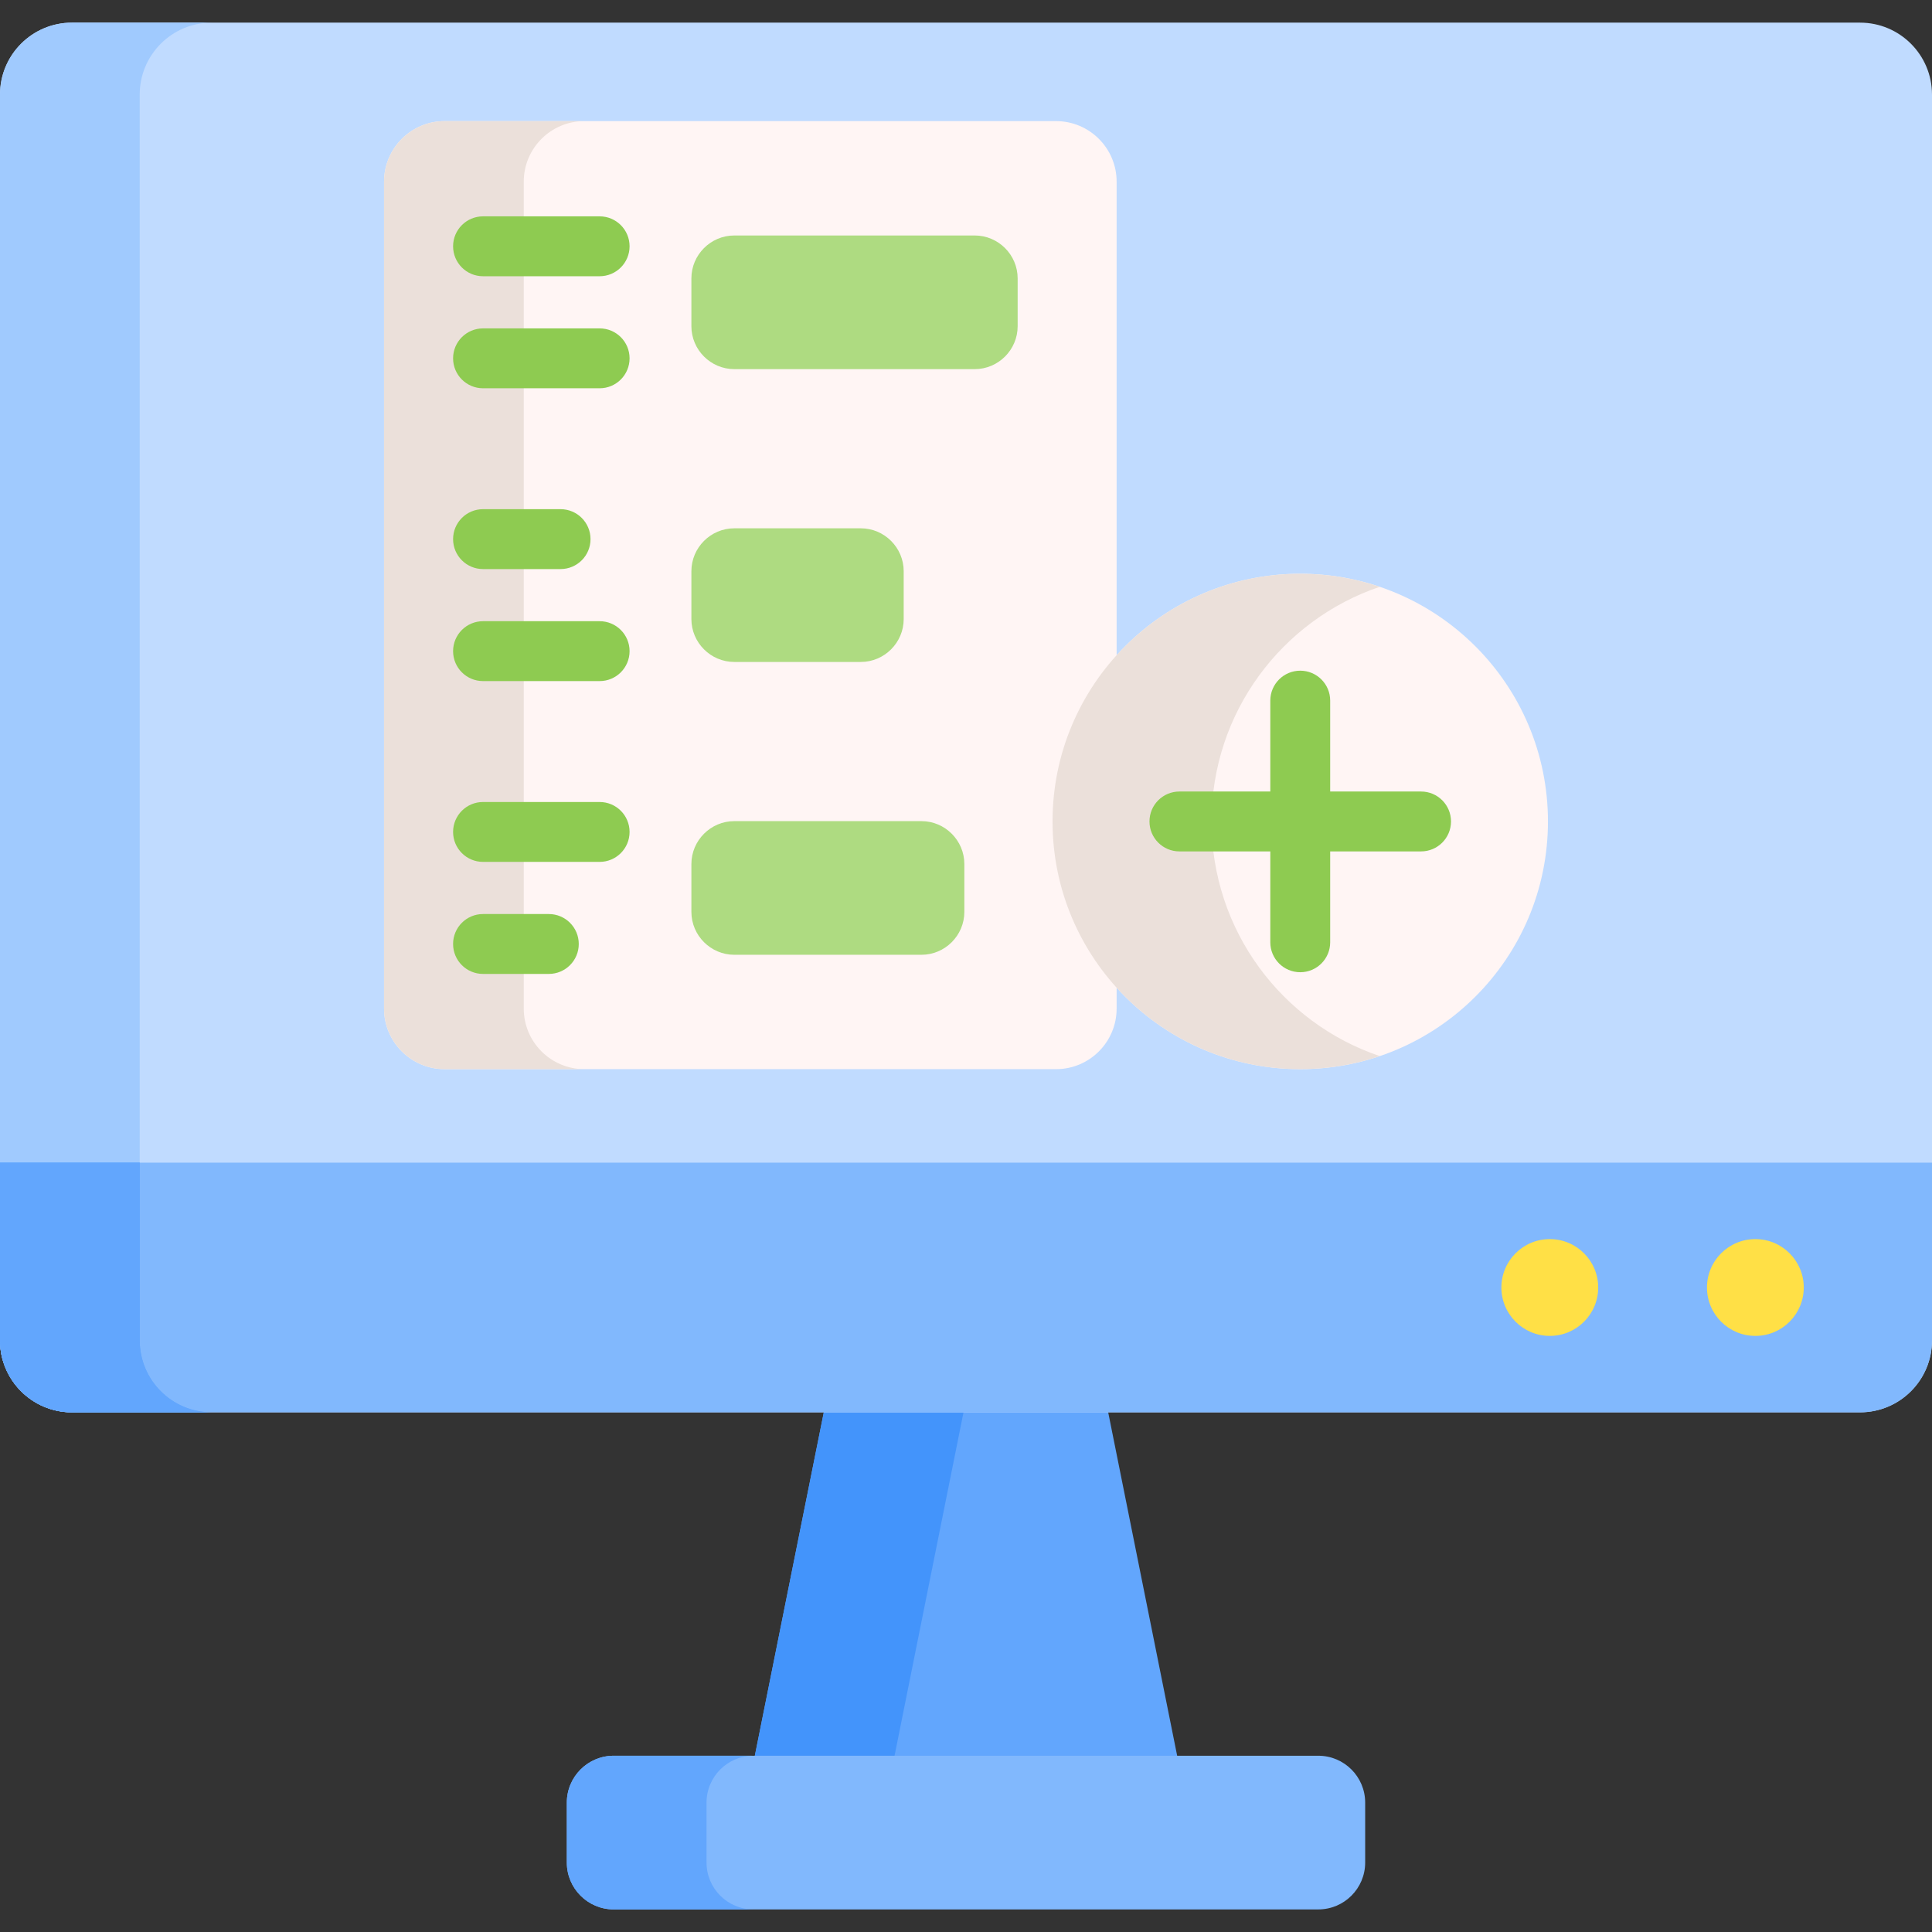 <svg height="512pt" viewBox="0 -6 512 512" width="512pt" xmlns="http://www.w3.org/2000/svg"><rect x="0" y="-6" width="512" height="512" fill="#333333" stroke="none"/><path d="m314.828 473.566h-117.656l36.543-181.949h44.57zm0 0" fill="#62a6fd"/><path d="m270.734 291.617-36.535 181.949h-37.027l36.539-181.949zm0 0" fill="#4394fb"/><path d="m349.355 500.016h-186.711c-6.863 0-12.43-5.566-12.43-12.43v-15.867c0-6.867 5.566-12.43 12.43-12.43h186.711c6.863 0 12.43 5.562 12.43 12.43v15.867c0 6.863-5.566 12.43-12.43 12.43zm0 0" fill="#81b8fd"/><path d="m199.668 500.016h-37.023c-6.867 0-12.43-5.566-12.43-12.43v-15.867c0-6.867 5.562-12.43 12.43-12.43h37.023c-6.863 0-12.43 5.562-12.43 12.43v15.867c0 6.863 5.566 12.43 12.43 12.43zm0 0" fill="#62a6fd"/><path d="m512 19.074v330.133c0 10.535-8.535 19.074-19.074 19.074h-473.852c-10.539 0-19.074-8.539-19.074-19.074v-330.133c0-10.539 8.535-19.074 19.074-19.074h473.852c10.539 0 19.074 8.535 19.074 19.074zm0 0" fill="#c0dbff"/><path d="m56.098 368.281h-37.023c-10.539 0-19.074-8.539-19.074-19.074v-330.133c0-10.539 8.535-19.074 19.074-19.074h37.023c-10.535 0-19.074 8.535-19.074 19.074v330.133c0 10.535 8.539 19.074 19.074 19.074zm0 0" fill="#a0cafe"/><path d="m512 302.117v47.09c0 10.535-8.535 19.074-19.074 19.074h-473.852c-10.539 0-19.074-8.539-19.074-19.074v-47.09zm0 0" fill="#81b8fd"/><path d="m478.016 335.199c0 7.086-5.742 12.828-12.824 12.828-7.086 0-12.828-5.742-12.828-12.828 0-7.082 5.742-12.824 12.828-12.824 7.082 0 12.824 5.742 12.824 12.824zm0 0" fill="#ffe046"/><path d="m423.539 335.199c0 7.086-5.746 12.828-12.828 12.828-7.086 0-12.828-5.742-12.828-12.828 0-7.082 5.742-12.824 12.828-12.824 7.082 0 12.828 5.742 12.828 12.824zm0 0" fill="#ffe046"/><path d="m56.098 368.281h-37.023c-10.539 0-19.074-8.539-19.074-19.074v-47.086h37.023v47.086c0 10.535 8.539 19.074 19.074 19.074zm0 0" fill="#62a6fd"/><path d="m56.098 368.281h-37.023c-10.539 0-19.074-8.539-19.074-19.074v-47.086h37.023v47.086c0 10.535 8.539 19.074 19.074 19.074zm0 0" fill="#62a6fd"/><path d="m117.836 26.098h162.023c8.867 0 16.059 7.191 16.059 16.059v219.121c0 8.871-7.191 16.059-16.059 16.059h-162.023c-8.867 0-16.059-7.188-16.059-16.059v-219.121c0-8.867 7.191-16.059 16.059-16.059zm0 0" fill="#fff5f4"/><path d="m410.223 211.695c0 36.254-29.391 65.641-65.645 65.641s-65.641-29.387-65.641-65.641c0-36.254 29.387-65.645 65.641-65.645s65.645 29.391 65.645 65.645zm0 0" fill="#fff5f4"/><path d="m365.656 273.879c-6.621 2.242-13.711 3.457-21.082 3.457-36.254 0-65.641-29.387-65.641-65.641 0-36.25 29.387-65.648 65.641-65.648 7.371 0 14.461 1.215 21.082 3.461-25.918 8.77-44.578 33.301-44.578 62.188 0 28.891 18.66 53.414 44.578 62.184zm0 0" fill="#ebe0da"/><path d="m376.598 203.762h-24.086v-24.09c0-4.383-3.551-7.934-7.934-7.934s-7.934 3.551-7.934 7.934v24.09h-24.086c-4.383 0-7.934 3.551-7.934 7.934 0 4.383 3.551 7.934 7.934 7.934h24.086v24.086c0 4.383 3.551 7.934 7.934 7.934s7.934-3.551 7.934-7.934v-24.086h24.086c4.383 0 7.934-3.551 7.934-7.934 0-4.383-3.551-7.934-7.934-7.934zm0 0" fill="#8ecb51"/><path d="m154.859 277.336h-37.023c-8.867 0-16.059-7.191-16.059-16.059v-219.121c0-8.867 7.191-16.059 16.059-16.059h37.023c-8.867 0-16.059 7.191-16.059 16.059v219.121c0 8.867 7.191 16.059 16.059 16.059zm0 0" fill="#ebe0da"/><path d="m258.316 91.824h-63.719c-6.254 0-11.371-5.117-11.371-11.371v-12.676c0-6.254 5.117-11.371 11.371-11.371h63.719c6.254 0 11.371 5.117 11.371 11.371v12.676c0 6.254-5.117 11.371-11.371 11.371zm0 0" fill="#aedb81"/><path d="m228.117 169.426h-33.52c-6.254 0-11.371-5.117-11.371-11.371v-12.676c0-6.254 5.117-11.371 11.371-11.371h33.52c6.254 0 11.371 5.117 11.371 11.371v12.676c0 6.254-5.117 11.371-11.371 11.371zm0 0" fill="#aedb81"/><path d="m244.191 247.027h-49.594c-6.254 0-11.371-5.117-11.371-11.371v-12.676c0-6.254 5.117-11.371 11.371-11.371h49.594c6.254 0 11.371 5.117 11.371 11.371v12.676c0 6.254-5.117 11.371-11.371 11.371zm0 0" fill="#aedb81"/><g fill="#8ecb51"><path d="m128.008 67.207h30.902c4.379 0 7.934-3.555 7.934-7.938 0-4.379-3.555-7.934-7.934-7.934h-30.902c-4.383 0-7.934 3.555-7.934 7.934 0 4.383 3.551 7.938 7.934 7.938zm0 0"/><path d="m158.91 81.027h-30.902c-4.383 0-7.934 3.551-7.934 7.934 0 4.383 3.551 7.934 7.934 7.934h30.902c4.379 0 7.934-3.551 7.934-7.934 0-4.383-3.555-7.934-7.934-7.934zm0 0"/><path d="m128.008 144.809h20.551c4.383 0 7.934-3.551 7.934-7.934s-3.551-7.938-7.934-7.938h-20.551c-4.383 0-7.934 3.555-7.934 7.938s3.551 7.934 7.934 7.934zm0 0"/><path d="m158.91 158.625h-30.902c-4.383 0-7.934 3.555-7.934 7.938s3.551 7.934 7.934 7.934h30.902c4.379 0 7.934-3.551 7.934-7.934s-3.555-7.938-7.934-7.938zm0 0"/><path d="m158.91 206.539h-30.902c-4.383 0-7.934 3.551-7.934 7.934 0 4.383 3.551 7.934 7.934 7.934h30.902c4.379 0 7.934-3.551 7.934-7.934 0-4.383-3.555-7.934-7.934-7.934zm0 0"/><path d="m145.445 236.23h-17.438c-4.383 0-7.934 3.551-7.934 7.934 0 4.383 3.551 7.934 7.934 7.934h17.438c4.383 0 7.934-3.551 7.934-7.934 0-4.383-3.551-7.934-7.934-7.934zm0 0"/></g></svg>